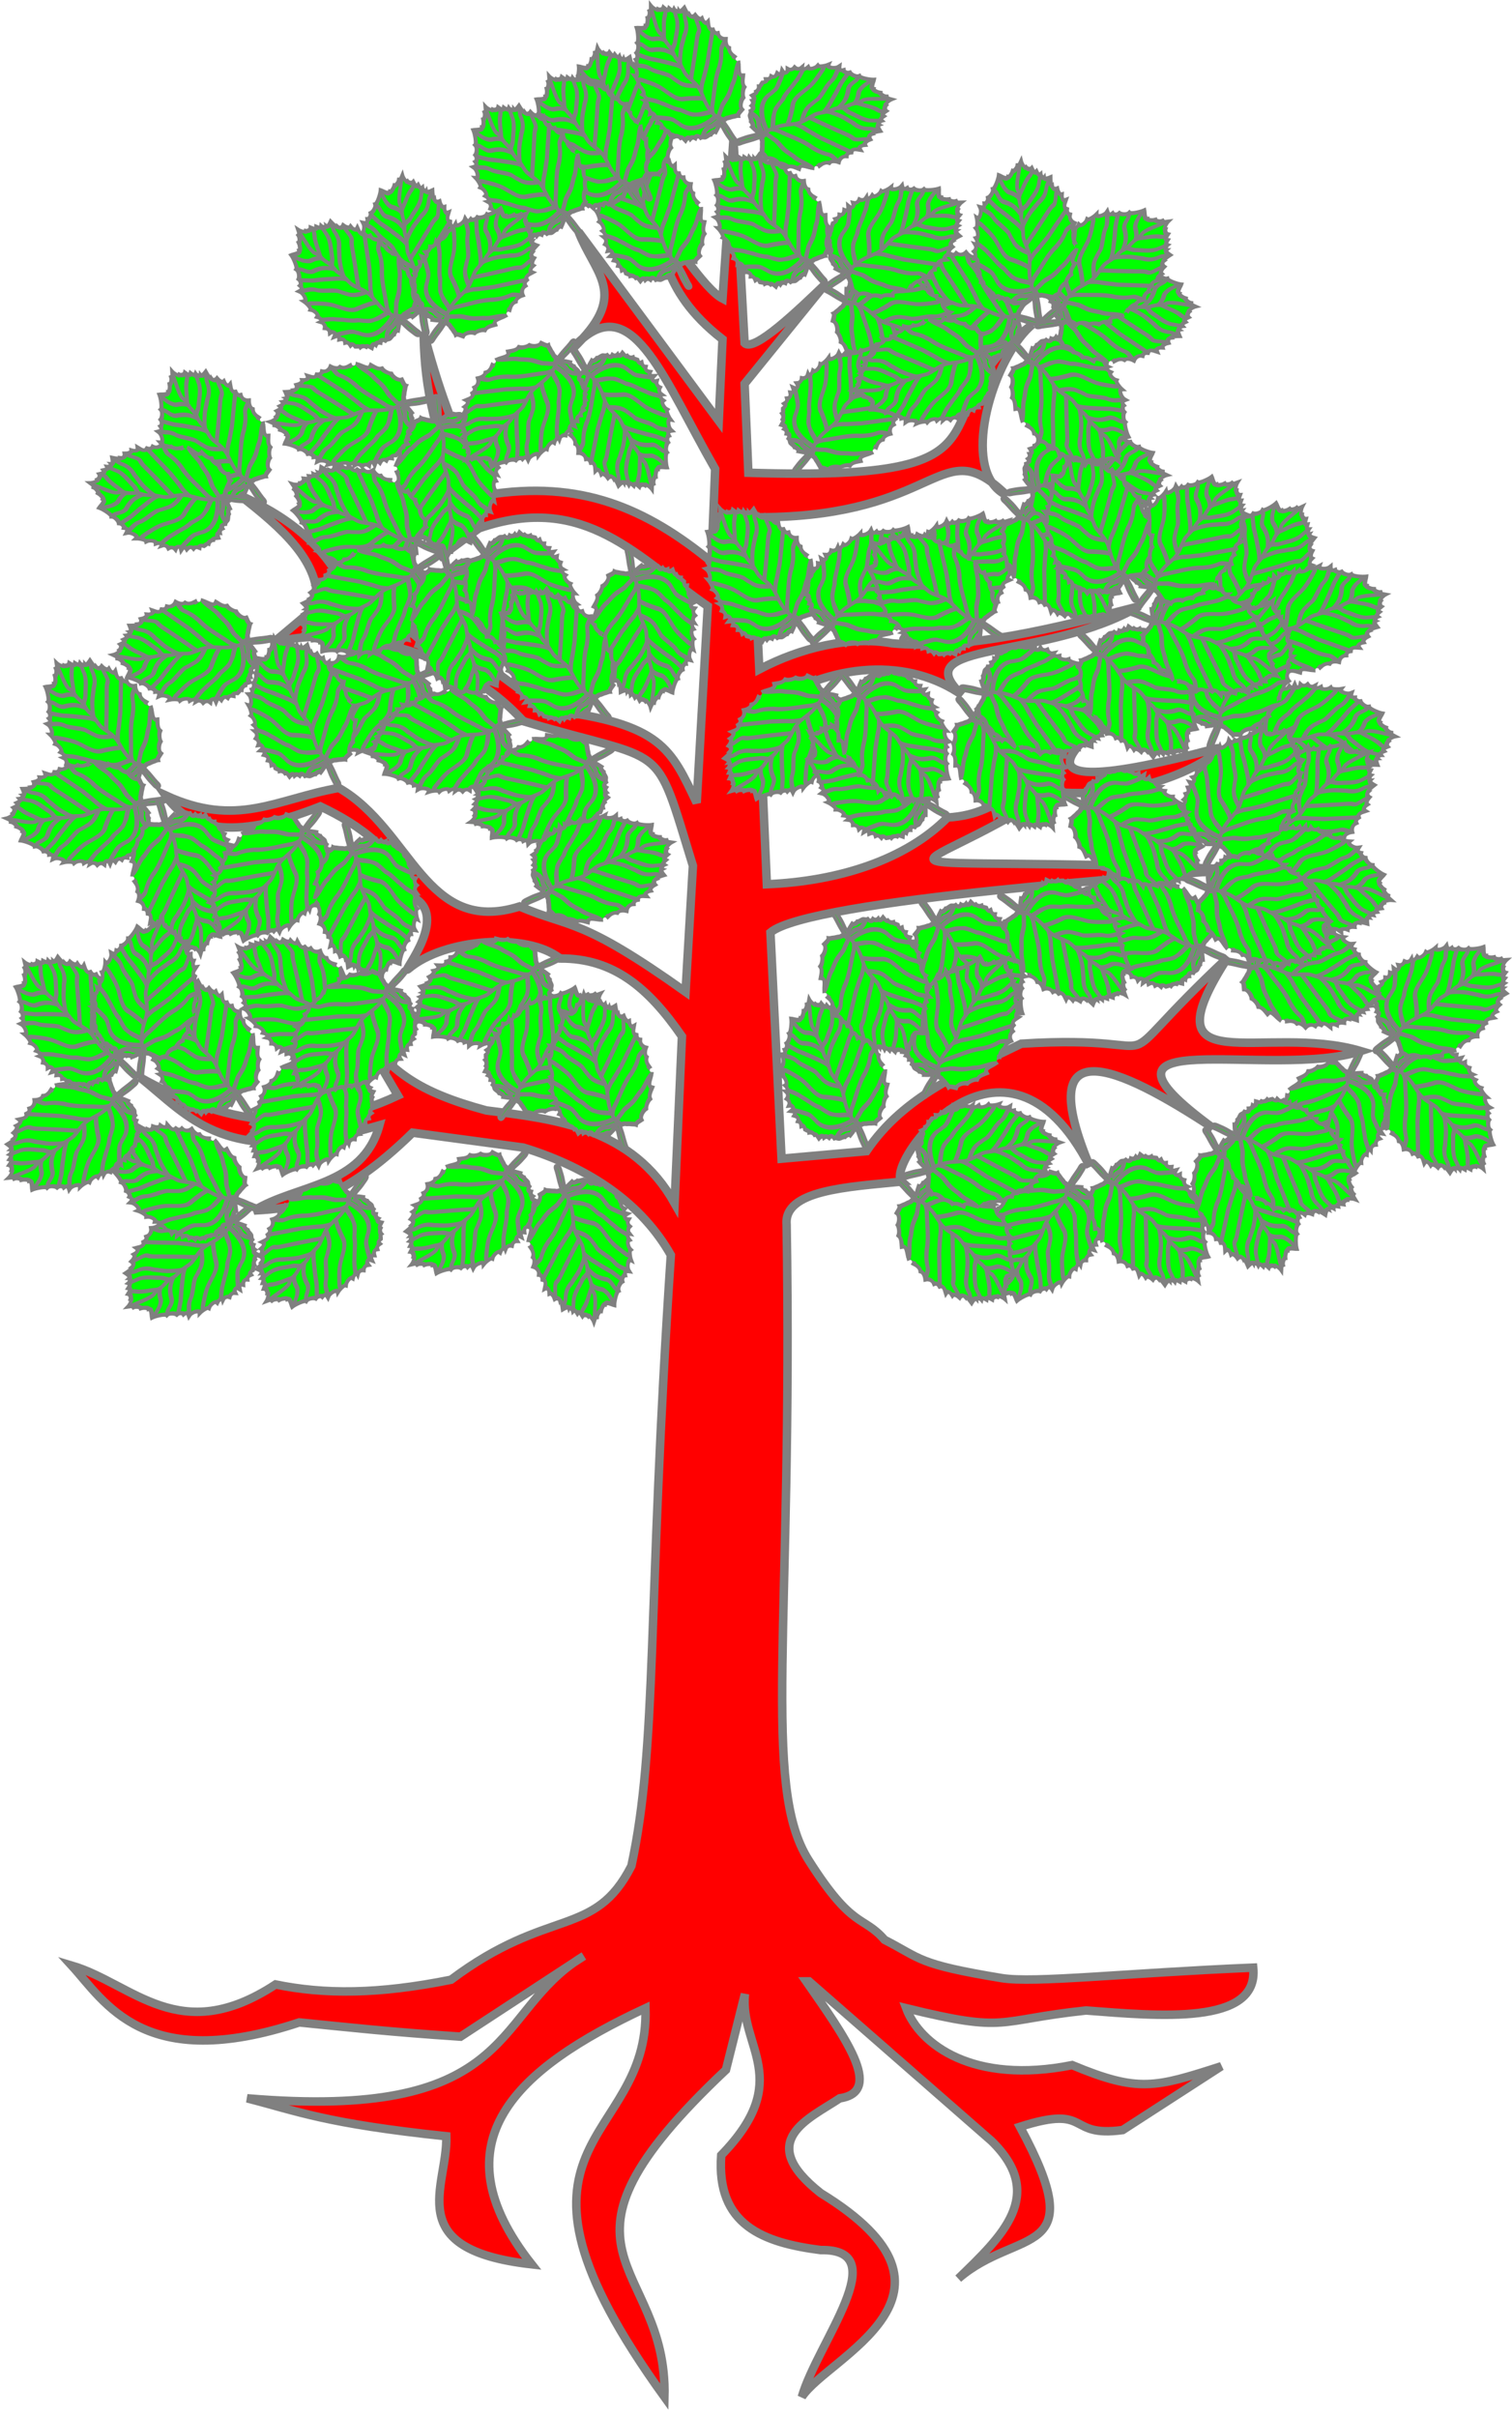 <?xml version="1.0" encoding="UTF-8" standalone="no"?>
<svg
   xmlns:dc="http://purl.org/dc/elements/1.1/"
   xmlns:cc="http://creativecommons.org/ns#"
   xmlns:rdf="http://www.w3.org/1999/02/22-rdf-syntax-ns#"
   xmlns:svg="http://www.w3.org/2000/svg"
   xmlns="http://www.w3.org/2000/svg"
   xmlns:xlink="http://www.w3.org/1999/xlink"
   id="svg2"
   version="1.0"
   width="355.226"
   height="567.831">
  <desc
     id="desc4">Flag of Canton of Valais (Wallis)</desc>
  <defs
     id="defs6">
    <linearGradient
       id="linearGradient2893">
      <stop
         id="stop2895"
         offset="0"
         style="stop-color:white;stop-opacity:0.314;" />
      <stop
         style="stop-color:white;stop-opacity:0.251;"
         offset="0.19"
         id="stop2897" />
      <stop
         id="stop2901"
         offset="0.6"
         style="stop-color:#6b6b6b;stop-opacity:0.125;" />
      <stop
         id="stop2899"
         offset="1"
         style="stop-color:black;stop-opacity:0.125;" />
    </linearGradient>
    <linearGradient
       id="linearGradient2885">
      <stop
         style="stop-color:white;stop-opacity:1;"
         offset="0"
         id="stop2887" />
      <stop
         id="stop2891"
         offset="0.229"
         style="stop-color:white;stop-opacity:1;" />
      <stop
         style="stop-color:black;stop-opacity:1;"
         offset="1"
         id="stop2889" />
    </linearGradient>
    <linearGradient
       id="linearGradient2955">
      <stop
         style="stop-color:#fd0000;stop-opacity:1;"
         offset="0"
         id="stop2867" />
      <stop
         id="stop2873"
         offset="0.5"
         style="stop-color:#e77275;stop-opacity:0.659;" />
      <stop
         id="stop2959"
         offset="1"
         style="stop-color:black;stop-opacity:0.323;" />
    </linearGradient>
    <radialGradient
       gradientUnits="userSpaceOnUse"
       gradientTransform="matrix(-4.167939e-4,2.183,-1.884,-3.599562e-4,615.597,-289.121)"
       r="300"
       fy="218.901"
       fx="225.524"
       cy="218.901"
       cx="225.524"
       id="radialGradient2961"
       xlink:href="#linearGradient2955" />
    <polygon
       points="0.951,-0.309 -0.588,0.809 0,-1 0,-1 0.588,0.809 -0.951,-0.309 "
       transform="scale(53)"
       id="star" />
    <clipPath
       id="clip">
      <path
         id="path10"
         d="M 0,-200 V 600 H 300 V -200 Z" />
    </clipPath>
    <radialGradient
       r="300"
       fy="218.901"
       fx="225.524"
       cy="218.901"
       cx="225.524"
       gradientTransform="matrix(-4.167939e-4,2.183,-1.884,-3.599562e-4,615.597,-289.121)"
       gradientUnits="userSpaceOnUse"
       id="radialGradient1911"
       xlink:href="#linearGradient2955" />
    <radialGradient
       r="300"
       fy="218.901"
       fx="225.524"
       cy="218.901"
       cx="225.524"
       gradientTransform="matrix(0,1.749,-1.593,-1.049767e-7,551.788,-191.29)"
       gradientUnits="userSpaceOnUse"
       id="radialGradient2865"
       xlink:href="#linearGradient2955" />
    <radialGradient
       r="300"
       fy="218.901"
       fx="225.524"
       cy="218.901"
       cx="225.524"
       gradientTransform="matrix(0,1.386,-1.323,-5.741131e-8,-158.082,-109.541)"
       gradientUnits="userSpaceOnUse"
       id="radialGradient2871"
       xlink:href="#linearGradient2955" />
  </defs>
  <g
     transform="translate(-126.603,-29.005)"
     style="display:inline"
     id="layer3">
    <g
       id="trunked">
      <path
         id="path4807"
         d="m 298.923,61.681 2.613,47.912 c 2.182,2.293 12.698,-7.844 19.057,-13.947 l -19.057,23.514 0.884,20.901 c 68.026,2.189 37.585,-13.035 66.738,-34.848 -7.974,6.592 -15.513,28.16 -9.529,37.115 -12.679,-9.361 -15.052,8.622 -56.365,8.184 l 1.729,35.732 c 9.823,-5.171 21.413,-7.859 31.237,-6.109 17.871,1.577 37.921,-3.48 58.055,-8.722 -22.471,13.064 -55.528,7.837 -41.611,20.901 -12.22,-8.573 -30.515,-8.423 -47.681,3.496 l 1.767,40.919 c 16.745,-0.694 32.634,-5.706 42.456,-15.676 13.655,-0.795 18.892,-10.043 26.011,-17.405 5.899,-15.048 31.938,-20.068 38.998,-23.514 -30.422,18.154 -62.621,40.851 -1.921,24.705 3.955,-1.052 -12.6,12.748 -38.806,10.143 -34.828,22.993 -51.758,14.237 43.34,18.289 -15.698,1.338 -99.981,6.967 -109.233,14.792 l 2.613,53.137 19.941,-1.767 c 8.934,-13.243 23.024,-18.673 36.385,-25.243 40.077,-2.547 16.239,10.019 48.565,-20.325 -19.601,30.297 8.404,15.304 31.198,22.054 -20.957,6.853 -69.591,-7.427 -34.695,18.097 -22.753,-14.975 -42.602,-23.609 -28.931,9.106 -20.302,-39.461 -48.444,-0.326 -44.223,3.458 -12.891,1.275 -27.753,2 -27.049,10.105 1.56,94.162 -5.932,131.782 5.149,149.268 10.451,16.493 12.727,12.861 17.866,18.75 8.688,4.441 7.593,5.716 27.51,8.991 7.562,1.243 29.226,-1.209 59.092,-2.459 1.422,13.707 -22.501,11.344 -39.267,10.066 -21.403,2.257 -18.124,5.415 -42.264,-0.538 3.175,8.516 15.699,18.021 38.998,13.371 15.596,6.495 19.445,5.272 35.041,0.269 l -23.168,14.984 c -13.439,1.847 -7.204,-6.162 -24.129,-0.768 17.011,31.536 -0.46,23.473 -14.485,35.655 10.111,-9.829 20.824,-19.591 7.8,-32.313 l -42.879,-37.5 c -0.22,10e-4 -0.429,-8.3e-4 -0.653,0 8.801,12.686 18.517,25.895 7.876,27.471 -7.218,4.834 -20.128,9.956 -4.457,22.285 38.746,23.694 1.484,38.59 -4.457,47.873 3.733,-12.916 21.947,-34.851 4.457,-34.503 -13.496,-1.729 -24.596,-5.863 -23.399,-22.285 17.257,-17.758 4.246,-25.436 5.571,-37.884 l -4.457,17.828 c -46.459,43.794 -13.649,44.194 -14.447,76.843 -44.401,-61.445 -3.444,-58.494 -4.457,-91.328 -30.272,14.118 -49.507,31.318 -26.741,60.168 -30.807,-3.447 -19.643,-18.348 -20.056,-30.084 -28.429,-2.971 -35.157,-5.943 -46.798,-8.914 61.843,5.255 57.659,-18.376 76.69,-31.852 l 2.421,-1.575 c -0.842,0.505 -1.658,1.036 -2.421,1.575 l -26.549,17.367 c -16.828,-1.114 -26.696,-2.229 -37.884,-3.343 -36.556,12.118 -45.605,-4.775 -53.483,-13.371 14.445,4.293 25.253,19.328 47.912,4.457 11.403,2.336 24.016,2.357 41.226,-1.114 22.971,-17.254 33.668,-9.627 42.379,-26.741 6.19,-28.952 3.654,-59.175 9.26,-143.505 -6.713,-11.851 -18.698,-20.359 -34.656,-25.243 l -26.011,-3.496 c -16.852,16.478 -27.214,17.746 -37.269,18.289 10.149,-6.242 25.472,-5.535 29.469,-20.018 -36.332,10.656 -44.41,-1.949 -56.365,-11.334 19.192,10.794 39.209,14.402 60.706,4.342 l -8.683,-14.792 c 7.694,9.244 13.037,13.852 29.469,18.289 16.57,2.086 34.293,4.133 44.223,21.785 l 1.729,-39.19 c -7.921,-11.455 -16.109,-18.373 -28.624,-18.289 -8.035,-6.298 -27.257,-4.562 -35.463,2.305 -3.016,2.524 9.315,-11.197 1.652,-16.252 -4.789,-11.362 -13.138,-17.339 -22.515,-21.785 -21.449,8.488 -31.069,5.071 -36.424,-2.613 16.861,7.777 25.973,0.884 40.765,-1.729 17.144,9.81 20.262,34.843 42.456,27.856 12.393,5.194 14.308,2.505 38.998,20.056 l 1.729,-29.623 c -9.296,-30.261 -5.414,-23.73 -39.843,-33.965 -16.636,-18.383 -45.57,-22.619 -58.939,-18.289 l 10.374,-8.722 c 1.185,-10.167 -7.991,-18.244 -18.173,-26.127 9.522,4.241 21.827,11.485 26.857,27.01 26.936,6.445 28.435,11.814 45.952,23.514 26.554,3.133 28.606,9.182 34.656,21.785 l 2.613,-46.183 c -16.257,-11.147 -28.718,-26.985 -53.752,-18.289 l -9.529,6.993 6.916,-10.489 c -9.314,-21.569 -10.179,-32.484 -10.412,-42.648 3.069,11.848 7.1,24.155 14.754,38.306 22.225,-3.626 37.536,3.141 52.868,15.676 l 0.884,-21.785 C 282.776,118.485 275.599,98.334 263.498,108.517 273.614,97.535 266.207,92.931 262.537,83.467 l 32.927,44.415 0.884,-19.172 C 281.022,96.746 283.007,86.336 278.137,76.474 c 6.425,8.625 13.902,20.42 18.212,22.669 z M 263.498,108.517 c -0.866,0.94 -1.821,1.918 -2.958,2.958 1.023,-1.2 2.002,-2.153 2.958,-2.958 z m 96.169,33.849 c 1.074,0.797 2.205,1.78 3.458,2.997 -1.454,-0.677 -2.595,-1.721 -3.458,-2.997 z"
         style="display:inline;fill:#ff0000;fill-opacity:1;fill-rule:evenodd;stroke:#808080;stroke-width:2;stroke-linecap:butt;stroke-linejoin:miter;stroke-miterlimit:4;stroke-dasharray:none;stroke-opacity:1" />
    </g>
    <g
       id="leaved">
      <use
         x="0"
         y="0"
         xlink:href="#g15547-174"
         id="use6320"
         transform="rotate(157.144,434.296,261.17)"
         width="600"
         height="660"
         style="fill:#00ff00;stroke:#808080" />
      <use
         x="0"
         y="0"
         xlink:href="#g15547-174"
         id="use6338"
         transform="rotate(84.95,435.215,162.733)"
         width="600"
         height="660"
         style="fill:#00ff00;stroke:#808080" />
      <use
         x="0"
         y="0"
         xlink:href="#g15547-174"
         id="use6356"
         transform="rotate(-173.04,380.721,231.515)"
         width="600"
         height="660"
         style="fill:#00ff00;stroke:#808080" />
      <use
         x="0"
         y="0"
         xlink:href="#g15547-174"
         id="use6360"
         transform="rotate(-96.557,351.398,277.213)"
         width="600"
         height="660"
         style="fill:#00ff00;stroke:#808080" />
      <use
         x="0"
         y="0"
         xlink:href="#g15547-174"
         id="use6384"
         transform="rotate(148.725,434.469,179.254)"
         width="600"
         height="660"
         style="fill:#00ff00;stroke:#808080" />
      <use
         x="0"
         y="0"
         xlink:href="#g15547-174"
         id="use6376"
         transform="rotate(-16.238,-241.427,640.358)"
         width="600"
         height="660"
         style="fill:#00ff00;stroke:#808080" />
      <use
         x="0"
         y="0"
         xlink:href="#g15547-174"
         id="use6394"
         transform="rotate(-163.994,356.697,197.403)"
         width="600"
         height="660"
         style="fill:#00ff00;stroke:#808080" />
      <use
         x="0"
         y="0"
         xlink:href="#g15547-174"
         id="use6412"
         transform="rotate(37.651,564.59,-125.239)"
         width="600"
         height="660"
         style="fill:#00ff00;stroke:#808080" />
      <use
         x="0"
         y="0"
         xlink:href="#g15547-174"
         id="use6460"
         transform="rotate(168.951,331.362,263.394)"
         width="600"
         height="660"
         style="fill:#00ff00;stroke:#808080" />
      <use
         x="0"
         y="0"
         xlink:href="#g15547-174"
         id="use6458"
         transform="rotate(-170.723,318.357,293.921)"
         width="600"
         height="660"
         style="fill:#00ff00;stroke:#808080" />
      <use
         x="0"
         y="0"
         xlink:href="#g15547-174"
         id="use6464"
         transform="rotate(81.1,331.076,135.217)"
         width="600"
         height="660"
         style="fill:#00ff00;stroke:#808080" />
      <use
         x="0"
         y="0"
         xlink:href="#g15547-174"
         id="use6466"
         transform="rotate(108.828,361.957,196.095)"
         width="600"
         height="660"
         style="fill:#00ff00;stroke:#808080" />
      <use
         x="0"
         y="0"
         xlink:href="#g15547-174"
         id="use6332"
         transform="rotate(-51.395,359.181,274.291)"
         width="600"
         height="660"
         style="fill:#00ff00;stroke:#808080" />
      <use
         x="0"
         y="0"
         xlink:href="#g15547-174"
         id="use6326"
         transform="rotate(-91.62,414.107,267.604)"
         width="600"
         height="660"
         style="fill:#00ff00;stroke:#808080" />
      <use
         x="0"
         y="0"
         xlink:href="#g15547-174"
         id="use6364"
         transform="translate(-87.684,-129.577)"
         width="600"
         height="660"
         style="fill:#00ff00;stroke:#808080" />
      <use
         x="0"
         y="0"
         xlink:href="#g15547-174"
         id="use6352"
         transform="rotate(-104.669,393.777,242.232)"
         width="600"
         height="660"
         style="fill:#00ff00;stroke:#808080" />
      <use
         x="0"
         y="0"
         xlink:href="#g15547-174"
         id="use6350"
         transform="rotate(-69.303,365.991,252.75)"
         width="600"
         height="660"
         style="fill:#00ff00;stroke:#808080" />
      <use
         x="0"
         y="0"
         xlink:href="#g15547-174"
         id="use6346"
         transform="rotate(-114.891,407.766,252.608)"
         width="600"
         height="660"
         style="fill:#00ff00;stroke:#808080" />
      <use
         x="0"
         y="0"
         xlink:href="#g15547-174"
         id="use6358"
         transform="rotate(-89.651,335.701,294.51)"
         width="600"
         height="660"
         style="fill:#00ff00;stroke:#808080" />
      <use
         x="0"
         y="0"
         xlink:href="#g15547-174"
         id="use6368"
         transform="rotate(-54.58,279.959,294.144)"
         width="600"
         height="660"
         style="fill:#00ff00;stroke:#808080" />
      <use
         x="0"
         y="0"
         xlink:href="#g15547-174"
         id="use6372"
         transform="rotate(-96.72,321.366,268.569)"
         width="600"
         height="660"
         style="fill:#00ff00;stroke:#808080" />
      <use
         x="0"
         y="0"
         xlink:href="#g15547-174"
         id="use6432"
         transform="rotate(111.013,371.109,155.169)"
         width="600"
         height="660"
         style="fill:#00ff00;stroke:#808080" />
      <g
         id="g15547-174"
         transform="matrix(-0.141,-0.294,0.258,-0.077,435.279,558.743)"
         style="display:inline;fill:#00ff00;fill-opacity:1;stroke:#808080;stroke-width:3.396;stroke-miterlimit:4;stroke-dasharray:none;stroke-opacity:1">
        <path
           id="path15549-09"
           d="m 814.2,519.6 c 2.47,0.362 4.05,2.55 6.3,4.8 -0.943,1 0.684,4.076 1.5,4.8 -0.076,1.655 1.076,3.403 1.5,5.1 0.327,1.308 -0.645,2.753 0,4.5 -1.883,1.266 -1.403,3.328 0,4.5 -1.221,1.707 -0.782,3.333 0,4.5 -2.016,0.57 -0.093,3.535 0.915,4.614 -1.22,0.946 -3.086,1.338 -2.415,3.486 -1.168,0.751 -1.884,2.668 -1.5,4.5 -1.249,0.025 -1.242,2.184 -1.8,3.3 -1.852,0.15 -3.133,0.767 -2.4,3 -1.504,-0.044 -3.091,0.737 -3.3,2.4 -2.073,-1.213 -3.553,0.732 -3.9,2.7 -1.816,-1.538 -3.219,0.1 -3.3,2.1 -2.487,-3.6 -4.192,-0.208 -3.9,1.8 -1.407,-0.851 -3.617,-0.268 -4.5,1.5 -1.304,-1.265 -3.716,-1.688 -5.1,0 -0.036,-2.097 -3.252,-1.307 -4.5,0.3 -1.322,-2.647 -5.823,-0.329 -6.9,1.5 -0.909,-1.169 -5.436,-0.066 -7.388,1.022 0.674,-2.86 -5.427,-3.852 -8.035,-1.423 -0.133,-2.722 -1.083,-4.079 -3.476,-3.199 -0.318,-1.565 -3.061,-2.894 -4.8,-2.1 -0.91,-1.558 -5.026,-4.177 -7.2,-3 -0.8,-1.826 -8.621,-3.357 -11.023,-3.149 0.033,-2.507 1.569,-7.457 -0.877,-8.075 0.2,-1.564 -3.929,-3.246 -5.291,-3.414 0.028,-1.212 -3.004,-3.333 -4.95,-3.265 -0.507,-2.264 -0.978,-1.467 -4.089,-2.528 1.482,-0.805 4.609,-3.895 3.238,-5.24 0.798,-1.095 1.008,-4.007 -0.78,-5.255 1.533,-1.475 3.376,-2.965 1.121,-4.565 1.319,-1.216 2.551,-2.653 1.035,-4.029 1.121,-0.391 2.604,-3.119 1.515,-3.68 1.475,-0.692 -0.563,-3.816 -1.599,-5.398 1.286,-0.291 6.637,-1.731 5.499,-2.702 1.914,-0.694 1.754,-3.268 0.62,-4.902 1.565,-0.78 4.02,-2.918 3.043,-4.821 2.9,-0.308 4.268,-2.185 3,-4.2 3.27,0.64 5.951,0.894 5.937,-2.577 1.995,-0.177 3.159,-1.551 3,-3.3 3.496,0.242 4.777,-3.353 4.887,-5.138 1.657,0.672 5.4,1.261 6.513,-0.862 2.738,1.023 5.214,-0.883 6.6,-2.4 1.101,1.834 5.572,1.553 5.25,-2.116 4.032,0.805 9.061,3.707 9.45,-0.884 2.624,1.183 5.814,2.909 8.1,1.5 1.846,2.096 5.623,3.515 7.5,3.3 1.661,2.469 6.211,5.601 8.7,3.9 0.848,1.18 2.642,4.613 4.2,4.8 -0.214,1.172 0.3,3.465 0.3,4.5 0,1.855 0.6,3.518 0.6,5.4 0,1.738 1.658,2.151 0.3,4.8 -1.266,1.051 -2.156,3.448 0.955,0.174 0.94,-0.614 1.067,-0.85 3.488,-1.885 3.014,-1.588 6.569,-2.555 9.656,-3.988 1.912,-0.956 3.045,-1.92 3.6,0.3 0.443,1.773 -0.607,2.206 -1.695,2.75 -2.554,1.281 -5.167,2.481 -7.905,3.25 -2.459,0.615 -3.605,1.324 -5.7,3 z"
           style="fill:#00ff00;fill-opacity:1;fill-rule:evenodd;stroke:#808080;stroke-width:3.396;stroke-linecap:butt;stroke-linejoin:miter;stroke-miterlimit:4;stroke-dasharray:none;stroke-opacity:1" />
        <path
           id="path15551-48"
           d="m 725.4,551.1 c 0.98,-0.49 0.987,-0.9 2.4,-0.9 4.869,-0.105 10.987,0.387 15.092,-0.747 2.232,-0.617 3.79,-3.39 4.408,-3.153 4.785,0.244 7.907,-4.031 12.6,-4.5 3.177,0.182 5.524,-2.166 8.4,-3 2.686,-1.215 5.778,-1.313 8.4,-2.7 4.574,-3.216 7.848,-7.366 13.5,-8.7 1.661,0 3.018,-0.6 4.2,-0.6 6.464,-0.851 12.059,-3.09 16.544,-7.659 -0.724,0 -6.825,-5.229 -7.844,-5.841 -2.077,-1.246 -4.294,-4.594 -6,-6.3 -2.682,-3.282 -6.247,-5.585 -9.6,-8.1 -4.6,-4.792 -11.205,-6.228 -15.321,-10.648"
           style="fill:#00ff00;fill-opacity:1;fill-rule:evenodd;stroke:#808080;stroke-width:3.396;stroke-linecap:butt;stroke-linejoin:miter;stroke-miterlimit:4;stroke-dasharray:none;stroke-opacity:1" />
        <path
           id="path15553-824"
           d="m 806.944,522.495 c -2.151,-0.538 -2.839,-0.192 -5.644,-1.395 -8.704,-4.725 -19.014,-8.305 -26.7,-14.7 -4.548,-2.852 -6.601,-4.294 -13.078,-6.094 -1.578,-0.332 -6.063,-5.56 -6.714,-5.885"
           style="fill:#00ff00;fill-opacity:1;fill-rule:evenodd;stroke:#808080;stroke-width:3.396;stroke-linecap:butt;stroke-linejoin:miter;stroke-miterlimit:4;stroke-dasharray:none;stroke-opacity:1" />
        <path
           id="path15555-551"
           d="m 790.694,527.4 c -0.636,-0.067 -5.727,-2.35 -7.394,-3.6 -4.214,-3.161 -8.439,-5.426 -12.9,-8.4 -7.916,-4.161 -17.971,-9.268 -24.184,-12.704"
           style="fill:#00ff00;fill-opacity:1;fill-rule:evenodd;stroke:#808080;stroke-width:3.396;stroke-linecap:butt;stroke-linejoin:miter;stroke-miterlimit:4;stroke-dasharray:none;stroke-opacity:1" />
        <path
           id="path15557-711"
           d="m 781.259,532.473 c -1.015,0.982 -5.843,-2.115 -7.559,-2.973 -6.068,-3.121 -12.164,-6.268 -18.3,-9.3 -3.008,-1.504 -6.474,-2.874 -8.7,-5.1 -2.478,-2.294 -8.106,0.337 -11.885,-0.892"
           style="fill:#00ff00;fill-opacity:1;fill-rule:evenodd;stroke:#808080;stroke-width:3.396;stroke-linecap:butt;stroke-linejoin:miter;stroke-miterlimit:4;stroke-dasharray:none;stroke-opacity:1" />
        <path
           id="path15559-527"
           d="m 769.627,538.33 c -1.501,0.857 -8.381,-2.157 -11.527,-3.73 -3.635,-1.817 -6.358,-4.147 -9.6,-6 -4.123,-3.594 -7.553,-5.135 -12.9,-4.8 -1,0 -5.21,-1.283 -6.54,-1.898"
           style="fill:#00ff00;fill-opacity:1;fill-rule:evenodd;stroke:#808080;stroke-width:3.396;stroke-linecap:butt;stroke-linejoin:miter;stroke-miterlimit:4;stroke-dasharray:none;stroke-opacity:1" />
        <path
           id="path15561-61"
           d="m 758.773,542.024 c -1.755,0.591 -4.229,-3.052 -6.373,-4.124 -4.963,-2.317 -10.076,-6.168 -15.6,-6.9 -2.3,0 -4.6,0 -6.9,0"
           style="fill:#00ff00;fill-opacity:1;fill-rule:evenodd;stroke:#808080;stroke-width:3.396;stroke-linecap:butt;stroke-linejoin:miter;stroke-miterlimit:4;stroke-dasharray:none;stroke-opacity:1" />
        <path
           id="path15563-42"
           d="M 751.042,545.34 C 747.765,547.452 748.2,554.145 748.2,555.6 c 0,1.905 -1.417,3.962 -2.1,5.1 -0.85,1.417 -5.954,6.09 -6.865,6.774 M 728.1,538.8 c 2.063,0 3.495,1.137 5.1,2.1 2.514,1.509 6.373,2.722 8.985,3.418 2.687,0.715 6.593,2.844 8.1,1.5"
           style="fill:#00ff00;fill-opacity:1;fill-rule:evenodd;stroke:#808080;stroke-width:3.396;stroke-linecap:butt;stroke-linejoin:miter;stroke-miterlimit:4;stroke-dasharray:none;stroke-opacity:1" />
        <path
           id="path15565-322"
           d="m 761.776,541.573 c -1.176,0.139 -3.145,3.96 -3.976,5.627 -1.434,3.326 -1.824,6.918 -1.8,10.5 0.525,3.759 -1.903,5.87 -4.2,8.4 -0.718,0.718 -0.99,1.651 -1.2,2.7"
           style="fill:#00ff00;fill-opacity:1;fill-rule:evenodd;stroke:#808080;stroke-width:3.396;stroke-linecap:butt;stroke-linejoin:miter;stroke-miterlimit:4;stroke-dasharray:none;stroke-opacity:1" />
        <path
           id="path15567-168"
           d="m 771.88,537.72 c -1.875,0.828 -3.734,5.91 -6.28,13.98 -1.392,3.928 -2.421,7.991 -3.6,12 -1.133,2.68 -2.856,6.823 -4.114,9.449"
           style="fill:#00ff00;fill-opacity:1;fill-rule:evenodd;stroke:#808080;stroke-width:3.396;stroke-linecap:butt;stroke-linejoin:miter;stroke-miterlimit:4;stroke-dasharray:none;stroke-opacity:1" />
        <path
           id="path15569-576"
           d="m 786,529.2 c -1.099,0.38 0.364,10.077 -5.1,15.6 -1.41,1.88 -3.085,3.685 -4.5,5.1 -2.605,4.507 -3.562,9.539 -6.085,14.143 -2.09,2.911 -2.905,3.954 -3.9,9.6 -0.078,0.392 -0.598,3.668 -0.598,4.068"
           style="fill:#00ff00;fill-opacity:1;fill-rule:evenodd;stroke:#808080;stroke-width:3.396;stroke-linecap:butt;stroke-linejoin:miter;stroke-miterlimit:4;stroke-dasharray:none;stroke-opacity:1" />
        <path
           id="path15571-189"
           d="M 796.038,526.579 C 794.7,526.836 794.1,538.556 794.1,543 c 0.709,7.502 -5.673,12.105 -10.037,17.878 -3.056,4.357 -5.231,9.82 -7.246,14.729 -0.177,0.708 -0.463,2.396 -0.463,3.376"
           style="fill:#00ff00;fill-opacity:1;fill-rule:evenodd;stroke:#808080;stroke-width:3.396;stroke-linecap:butt;stroke-linejoin:miter;stroke-miterlimit:4;stroke-dasharray:none;stroke-opacity:1" />
        <path
           id="path15573-279"
           d="m 805.8,523.8 c 1.032,13.543 2.484,13.586 -3.9,25.2 -0.869,4.06 -2.884,7.49 -4.8,11.1 -0.825,1.651 -1.289,2.879 -2.1,4.5 -1.797,3.055 -2.646,6.513 -3.6,9.9 -0.073,0.291 -1.68,2.149 -1.68,2.449"
           style="fill:#00ff00;fill-opacity:1;fill-rule:evenodd;stroke:#808080;stroke-width:3.396;stroke-linecap:butt;stroke-linejoin:miter;stroke-miterlimit:4;stroke-dasharray:none;stroke-opacity:1" />
        <path
           id="path15575-543"
           d="m 809.349,520.48 c 4.946,9.085 10.942,25.021 2.151,33.32 -1.022,1.022 -1.603,2.203 -2.7,3.3 -1.794,2.692 -1.917,6.188 -2.7,9.3 -0.328,2.314 -0.726,4.61 -1.2,6.9"
           style="fill:#00ff00;fill-opacity:1;fill-rule:evenodd;stroke:#808080;stroke-width:3.396;stroke-linecap:butt;stroke-linejoin:miter;stroke-miterlimit:4;stroke-dasharray:none;stroke-opacity:1" />
        <path
           id="path15577-123"
           d="m 813.6,520.5 c -0.033,0.131 2.338,4.554 2.7,6 0.483,4.787 2.564,7.092 6.3,9.9"
           style="fill:#00ff00;fill-opacity:1;fill-rule:evenodd;stroke:#808080;stroke-width:3.396;stroke-linecap:butt;stroke-linejoin:miter;stroke-miterlimit:4;stroke-dasharray:none;stroke-opacity:1" />
      </g>
      <use
         x="0"
         y="0"
         xlink:href="#g15547-174"
         id="use6280"
         transform="rotate(87.304,337.429,182.871)"
         width="600"
         height="660"
         style="fill:#00ff00;stroke:#808080" />
      <use
         x="0"
         y="0"
         xlink:href="#g15547-174"
         id="use6282"
         transform="rotate(80.222,313.701,149.451)"
         width="600"
         height="660"
         style="fill:#00ff00;stroke:#808080" />
      <use
         x="0"
         y="0"
         xlink:href="#g15547-174"
         id="use6284"
         transform="rotate(92.49,300.386,167.353)"
         width="600"
         height="660"
         style="fill:#00ff00;stroke:#808080" />
      <use
         x="0"
         y="0"
         xlink:href="#g15547-174"
         id="use6286"
         transform="rotate(28.462,299.758,-90.36)"
         width="600"
         height="660"
         style="fill:#00ff00;stroke:#808080" />
      <use
         x="0"
         y="0"
         xlink:href="#g15547-174"
         id="use6288"
         transform="rotate(155.668,314.534,265.91)"
         width="600"
         height="660"
         style="fill:#00ff00;stroke:#808080" />
      <use
         x="0"
         y="0"
         xlink:href="#g15547-174"
         id="use6296"
         transform="rotate(76.923,398.349,245.787)"
         width="600"
         height="660"
         style="fill:#00ff00;stroke:#808080" />
      <use
         x="0"
         y="0"
         xlink:href="#g15547-174"
         id="use6290"
         transform="translate(-112.383,30.594)"
         width="600"
         height="660"
         style="fill:#00ff00;stroke:#808080" />
      <use
         x="0"
         y="0"
         xlink:href="#g15547-174"
         id="use6292"
         transform="rotate(-60.535,420.038,385.702)"
         width="600"
         height="660"
         style="fill:#00ff00;stroke:#808080" />
      <use
         x="0"
         y="0"
         xlink:href="#g15547-174"
         id="use6294"
         transform="translate(-66.976,26.352)"
         width="600"
         height="660"
         style="fill:#00ff00;stroke:#808080" />
      <use
         x="0"
         y="0"
         xlink:href="#g15547-174"
         id="use6298"
         transform="rotate(13.458,350.435,114.406)"
         width="600"
         height="660"
         style="fill:#00ff00;stroke:#808080" />
      <use
         x="0"
         y="0"
         xlink:href="#g15547-174"
         id="use6304"
         transform="rotate(69.428,447.793,273.037)"
         width="600"
         height="660"
         style="fill:#00ff00;stroke:#808080" />
      <use
         x="0"
         y="0"
         xlink:href="#g15547-174"
         id="use6300"
         transform="rotate(-20.774,479.565,389.307)"
         width="600"
         height="660"
         style="fill:#00ff00;stroke:#808080" />
      <use
         x="0"
         y="0"
         xlink:href="#g15547-174"
         id="use6306"
         transform="rotate(-82.994,450.058,275.96)"
         width="600"
         height="660"
         style="fill:#00ff00;stroke:#808080" />
      <use
         x="0"
         y="0"
         xlink:href="#g15547-174"
         id="use6308"
         transform="rotate(-34.899,399.346,321.364)"
         width="600"
         height="660"
         style="fill:#00ff00;stroke:#808080" />
      <use
         x="0"
         y="0"
         xlink:href="#g15547-174"
         id="use6310"
         transform="rotate(-159.453,392.289,298.043)"
         width="600"
         height="660"
         style="fill:#00ff00;stroke:#808080" />
      <use
         x="0"
         y="0"
         xlink:href="#g15547-174"
         id="use6316"
         transform="rotate(8.762,623.247,-439.559)"
         width="600"
         height="660"
         style="fill:#00ff00;stroke:#808080" />
      <use
         x="0"
         y="0"
         xlink:href="#g15547-174"
         id="use6312"
         transform="rotate(-107.186,400.89,320.283)"
         width="600"
         height="660"
         style="fill:#00ff00;stroke:#808080" />
      <use
         x="0"
         y="0"
         xlink:href="#g15547-174"
         id="use6314"
         transform="rotate(14.436,513.521,-243.842)"
         width="600"
         height="660"
         style="fill:#00ff00;stroke:#808080" />
      <use
         x="0"
         y="0"
         xlink:href="#g15547-174"
         id="use6318"
         transform="rotate(-9.792,194.424,774.259)"
         width="600"
         height="660"
         style="fill:#00ff00;stroke:#808080" />
      <use
         x="0"
         y="0"
         xlink:href="#g15547-174"
         id="use6322"
         transform="rotate(-38.016,372.616,303.437)"
         width="600"
         height="660"
         style="fill:#00ff00;stroke:#808080" />
      <use
         x="0"
         y="0"
         xlink:href="#g15547-174"
         id="use6324"
         transform="rotate(-22.786,328.27,366.425)"
         width="600"
         height="660"
         style="fill:#00ff00;stroke:#808080" />
      <use
         x="0"
         y="0"
         xlink:href="#g15547-174"
         id="use6328"
         transform="rotate(-106.579,413.832,268.92)"
         width="600"
         height="660"
         style="fill:#00ff00;stroke:#808080" />
      <use
         x="0"
         y="0"
         xlink:href="#g15547-174"
         id="use6330"
         transform="rotate(-18.779,231.504,469.576)"
         width="600"
         height="660"
         style="fill:#00ff00;stroke:#808080" />
      <use
         x="0"
         y="0"
         xlink:href="#g15547-174"
         id="use6334"
         transform="rotate(162.734,403.742,240.361)"
         width="600"
         height="660"
         style="fill:#00ff00;stroke:#808080" />
      <use
         x="0"
         y="0"
         xlink:href="#g15547-174"
         id="use6336"
         transform="rotate(5.226,1355.256,-1146.901)"
         width="600"
         height="660"
         style="fill:#00ff00;stroke:#808080" />
      <use
         x="0"
         y="0"
         xlink:href="#g15547-174"
         id="use6340"
         transform="rotate(5.638,1238.332,-763.398)"
         width="600"
         height="660"
         style="fill:#00ff00;stroke:#808080" />
      <use
         x="0"
         y="0"
         xlink:href="#g15547-174"
         id="use6342"
         transform="rotate(-35.008,266.456,387.935)"
         width="600"
         height="660"
         style="fill:#00ff00;stroke:#808080" />
      <use
         x="0"
         y="0"
         xlink:href="#g15547-174"
         id="use6344"
         transform="translate(-69.72,-97.643)"
         width="600"
         height="660"
         style="fill:#00ff00;stroke:#808080" />
      <use
         x="0"
         y="0"
         xlink:href="#g15547-174"
         id="use6348"
         transform="rotate(-24.622,185.437,356.756)"
         width="600"
         height="660"
         style="fill:#00ff00;stroke:#808080" />
      <use
         x="0"
         y="0"
         xlink:href="#g15547-174"
         id="use6354"
         transform="rotate(-99.662,378.144,247.345)"
         width="600"
         height="660"
         style="fill:#00ff00;stroke:#808080" />
      <use
         x="0"
         y="0"
         xlink:href="#g15547-174"
         id="use6362"
         transform="rotate(168.122,411.007,222.533)"
         width="600"
         height="660"
         style="fill:#00ff00;stroke:#808080" />
      <use
         x="0"
         y="0"
         xlink:href="#g15547-174"
         id="use6366"
         transform="rotate(-162.932,413.851,227.054)"
         width="600"
         height="660"
         style="fill:#00ff00;stroke:#808080" />
      <use
         x="0"
         y="0"
         xlink:href="#g15547-174"
         id="use6370"
         transform="translate(-85.688,-166.252)"
         width="600"
         height="660"
         style="fill:#00ff00;stroke:#808080" />
      <use
         x="0"
         y="0"
         xlink:href="#g15547-174"
         id="use6374"
         transform="rotate(114.673,459.641,164.678)"
         width="600"
         height="660"
         style="fill:#00ff00;stroke:#808080" />
      <use
         x="0"
         y="0"
         xlink:href="#g15547-174"
         id="use6378"
         transform="rotate(-55.117,247.19,267.082)"
         width="600"
         height="660"
         style="fill:#00ff00;stroke:#808080" />
      <use
         x="0"
         y="0"
         xlink:href="#g15547-174"
         id="use6380"
         transform="rotate(-86.891,320.575,231.414)"
         width="600"
         height="660"
         style="fill:#00ff00;stroke:#808080" />
      <use
         x="0"
         y="0"
         xlink:href="#g15547-174"
         id="use6382"
         transform="rotate(-144.629,383.042,202.535)"
         width="600"
         height="660"
         style="fill:#00ff00;stroke:#808080" />
      <use
         x="0"
         y="0"
         xlink:href="#g15547-174"
         id="use6386"
         transform="rotate(-80.457,279.575,262.565)"
         width="600"
         height="660"
         style="fill:#00ff00;stroke:#808080" />
      <use
         x="0"
         y="0"
         xlink:href="#g15547-174"
         id="use6388"
         transform="rotate(-176.516,382.474,187.403)"
         width="600"
         height="660"
         style="fill:#00ff00;stroke:#808080" />
      <use
         x="0"
         y="0"
         xlink:href="#g15547-174"
         id="use6390"
         transform="rotate(-63.846,203.915,289.573)"
         width="600"
         height="660"
         style="fill:#00ff00;stroke:#808080" />
      <use
         x="0"
         y="0"
         xlink:href="#g15547-174"
         id="use6392"
         transform="rotate(-157.225,344.507,192.88)"
         width="600"
         height="660"
         style="fill:#00ff00;stroke:#808080" />
      <use
         x="0"
         y="0"
         xlink:href="#g15547-174"
         id="use6396"
         transform="rotate(-174.019,358.638,180.982)"
         width="600"
         height="660"
         style="fill:#00ff00;stroke:#808080" />
      <use
         x="0"
         y="0"
         xlink:href="#g15547-174"
         id="use6398"
         transform="rotate(-174.982,352.397,183.967)"
         width="600"
         height="660"
         style="fill:#00ff00;stroke:#808080" />
      <use
         x="0"
         y="0"
         xlink:href="#g15547-174"
         id="use6400"
         transform="rotate(-146.786,313.3,224.759)"
         width="600"
         height="660"
         style="fill:#00ff00;stroke:#808080" />
      <use
         x="0"
         y="0"
         xlink:href="#g15547-174"
         id="use6402"
         transform="rotate(12.358,1114.968,-678.324)"
         width="600"
         height="660"
         style="fill:#00ff00;stroke:#808080" />
      <use
         x="0"
         y="0"
         xlink:href="#g15547-174"
         id="use6404"
         transform="rotate(84.185,447.892,88.043)"
         width="600"
         height="660"
         style="fill:#00ff00;stroke:#808080" />
      <use
         x="0"
         y="0"
         xlink:href="#g15547-174"
         id="use6406"
         transform="rotate(-101.156,270.447,283.758)"
         width="600"
         height="660"
         style="fill:#00ff00;stroke:#808080" />
      <use
         x="0"
         y="0"
         xlink:href="#g15547-174"
         id="use6408"
         transform="rotate(172.65,342.944,184.339)"
         width="600"
         height="660"
         style="fill:#00ff00;stroke:#808080" />
      <use
         x="0"
         y="0"
         xlink:href="#g15547-174"
         id="use6410"
         transform="rotate(123.692,379.534,139.585)"
         width="600"
         height="660"
         style="fill:#00ff00;stroke:#808080" />
      <use
         x="0"
         y="0"
         xlink:href="#g15547-174"
         id="use6414"
         transform="rotate(-173.211,315.514,219.081)"
         width="600"
         height="660"
         style="fill:#00ff00;stroke:#808080" />
      <use
         x="0"
         y="0"
         xlink:href="#g15547-174"
         id="use6416"
         transform="rotate(137.692,342.607,159.715)"
         width="600"
         height="660"
         style="fill:#00ff00;stroke:#808080" />
      <use
         x="0"
         y="0"
         xlink:href="#g15547-174"
         id="use6418"
         transform="rotate(156.441,351.956,193.987)"
         width="600"
         height="660"
         style="fill:#00ff00;stroke:#808080" />
      <use
         x="0"
         y="0"
         xlink:href="#g15547-174"
         id="use6420"
         transform="rotate(101.374,387.294,127.305)"
         width="600"
         height="660"
         style="fill:#00ff00;stroke:#808080" />
      <use
         x="0"
         y="0"
         xlink:href="#g15547-174"
         id="use6422"
         transform="rotate(29.317,566.457,-203.562)"
         width="600"
         height="660"
         style="fill:#00ff00;stroke:#808080" />
      <use
         x="0"
         y="0"
         xlink:href="#g15547-174"
         id="use6424"
         transform="rotate(5.995,1498.707,-1818.165)"
         width="600"
         height="660"
         style="fill:#00ff00;stroke:#808080" />
      <use
         x="0"
         y="0"
         xlink:href="#g15547-174"
         id="use6426"
         transform="rotate(33.689,556.359,-73.708)"
         width="600"
         height="660"
         style="fill:#00ff00;stroke:#808080" />
      <use
         x="0"
         y="0"
         xlink:href="#g15547-174"
         id="use6428"
         transform="rotate(-174.946,358.114,240.62)"
         width="600"
         height="660"
         style="fill:#00ff00;stroke:#808080" />
      <use
         x="0"
         y="0"
         xlink:href="#g15547-174"
         id="use6430"
         transform="rotate(125.861,344.988,160.975)"
         width="600"
         height="660"
         style="fill:#00ff00;stroke:#808080" />
      <use
         x="0"
         y="0"
         xlink:href="#g15547-174"
         id="use6434"
         transform="rotate(-161.71,323.034,264.122)"
         width="600"
         height="660"
         style="fill:#00ff00;stroke:#808080" />
      <use
         x="0"
         y="0"
         xlink:href="#g15547-174"
         id="use6436"
         transform="rotate(119.939,372.329,179.036)"
         width="600"
         height="660"
         style="fill:#00ff00;stroke:#808080" />
      <use
         x="0"
         y="0"
         xlink:href="#g15547-174"
         id="use6438"
         transform="rotate(104.432,387.71,170.638)"
         width="600"
         height="660"
         style="fill:#00ff00;stroke:#808080" />
      <use
         x="0"
         y="0"
         xlink:href="#g15547-174"
         id="use6440"
         transform="rotate(-70.57,325.533,400.003)"
         width="600"
         height="660"
         style="fill:#00ff00;stroke:#808080" />
      <use
         x="0"
         y="0"
         xlink:href="#g15547-174"
         id="use6442"
         transform="rotate(-177.654,306.263,247.607)"
         width="600"
         height="660"
         style="fill:#00ff00;stroke:#808080" />
      <use
         x="0"
         y="0"
         xlink:href="#g15547-174"
         id="use6444"
         transform="rotate(125.05,323.026,172.221)"
         width="600"
         height="660"
         style="fill:#00ff00;stroke:#808080" />
      <use
         x="0"
         y="0"
         xlink:href="#g15547-174"
         id="use6446"
         transform="rotate(26.566,431.287,-359.926)"
         width="600"
         height="660"
         style="fill:#00ff00;stroke:#808080" />
      <use
         x="0"
         y="0"
         xlink:href="#g15547-174"
         id="use6448"
         transform="rotate(81.159,358.573,102.526)"
         width="600"
         height="660"
         style="fill:#00ff00;stroke:#808080" />
      <use
         x="0"
         y="0"
         xlink:href="#g15547-174"
         id="use6450"
         transform="rotate(29.591,429.34,-209.746)"
         width="600"
         height="660"
         style="fill:#00ff00;stroke:#808080" />
      <use
         x="0"
         y="0"
         xlink:href="#g15547-174"
         id="use6452"
         transform="rotate(94.566,300.887,144.709)"
         width="600"
         height="660"
         style="fill:#00ff00;stroke:#808080" />
      <use
         x="0"
         y="0"
         xlink:href="#g15547-174"
         id="use6454"
         transform="rotate(177.479,304.278,275.563)"
         width="600"
         height="660"
         style="fill:#00ff00;stroke:#808080" />
      <use
         x="0"
         y="0"
         xlink:href="#g15547-174"
         id="use6456"
         transform="rotate(-130.263,306.278,346.099)"
         width="600"
         height="660"
         style="fill:#00ff00;stroke:#808080" />
      <use
         x="0"
         y="0"
         xlink:href="#g15547-174"
         id="use6462"
         transform="rotate(85.164,346.156,142.067)"
         width="600"
         height="660"
         style="fill:#00ff00;stroke:#808080" />
      <use
         x="0"
         y="0"
         xlink:href="#g15547-174"
         id="use6468"
         transform="rotate(-99.406,353.922,370.927)"
         width="600"
         height="660"
         style="fill:#00ff00;stroke:#808080" />
      <use
         x="0"
         y="0"
         xlink:href="#g15547-174"
         id="use6470"
         transform="rotate(-153.155,364.532,308.29)"
         width="600"
         height="660"
         style="fill:#00ff00;stroke:#808080" />
      <use
         x="0"
         y="0"
         xlink:href="#g15547-174"
         id="use6472"
         transform="rotate(-169.822,365.131,175.677)"
         width="600"
         height="660"
         style="fill:#00ff00;stroke:#808080" />
    </g>
  </g>
</svg>
